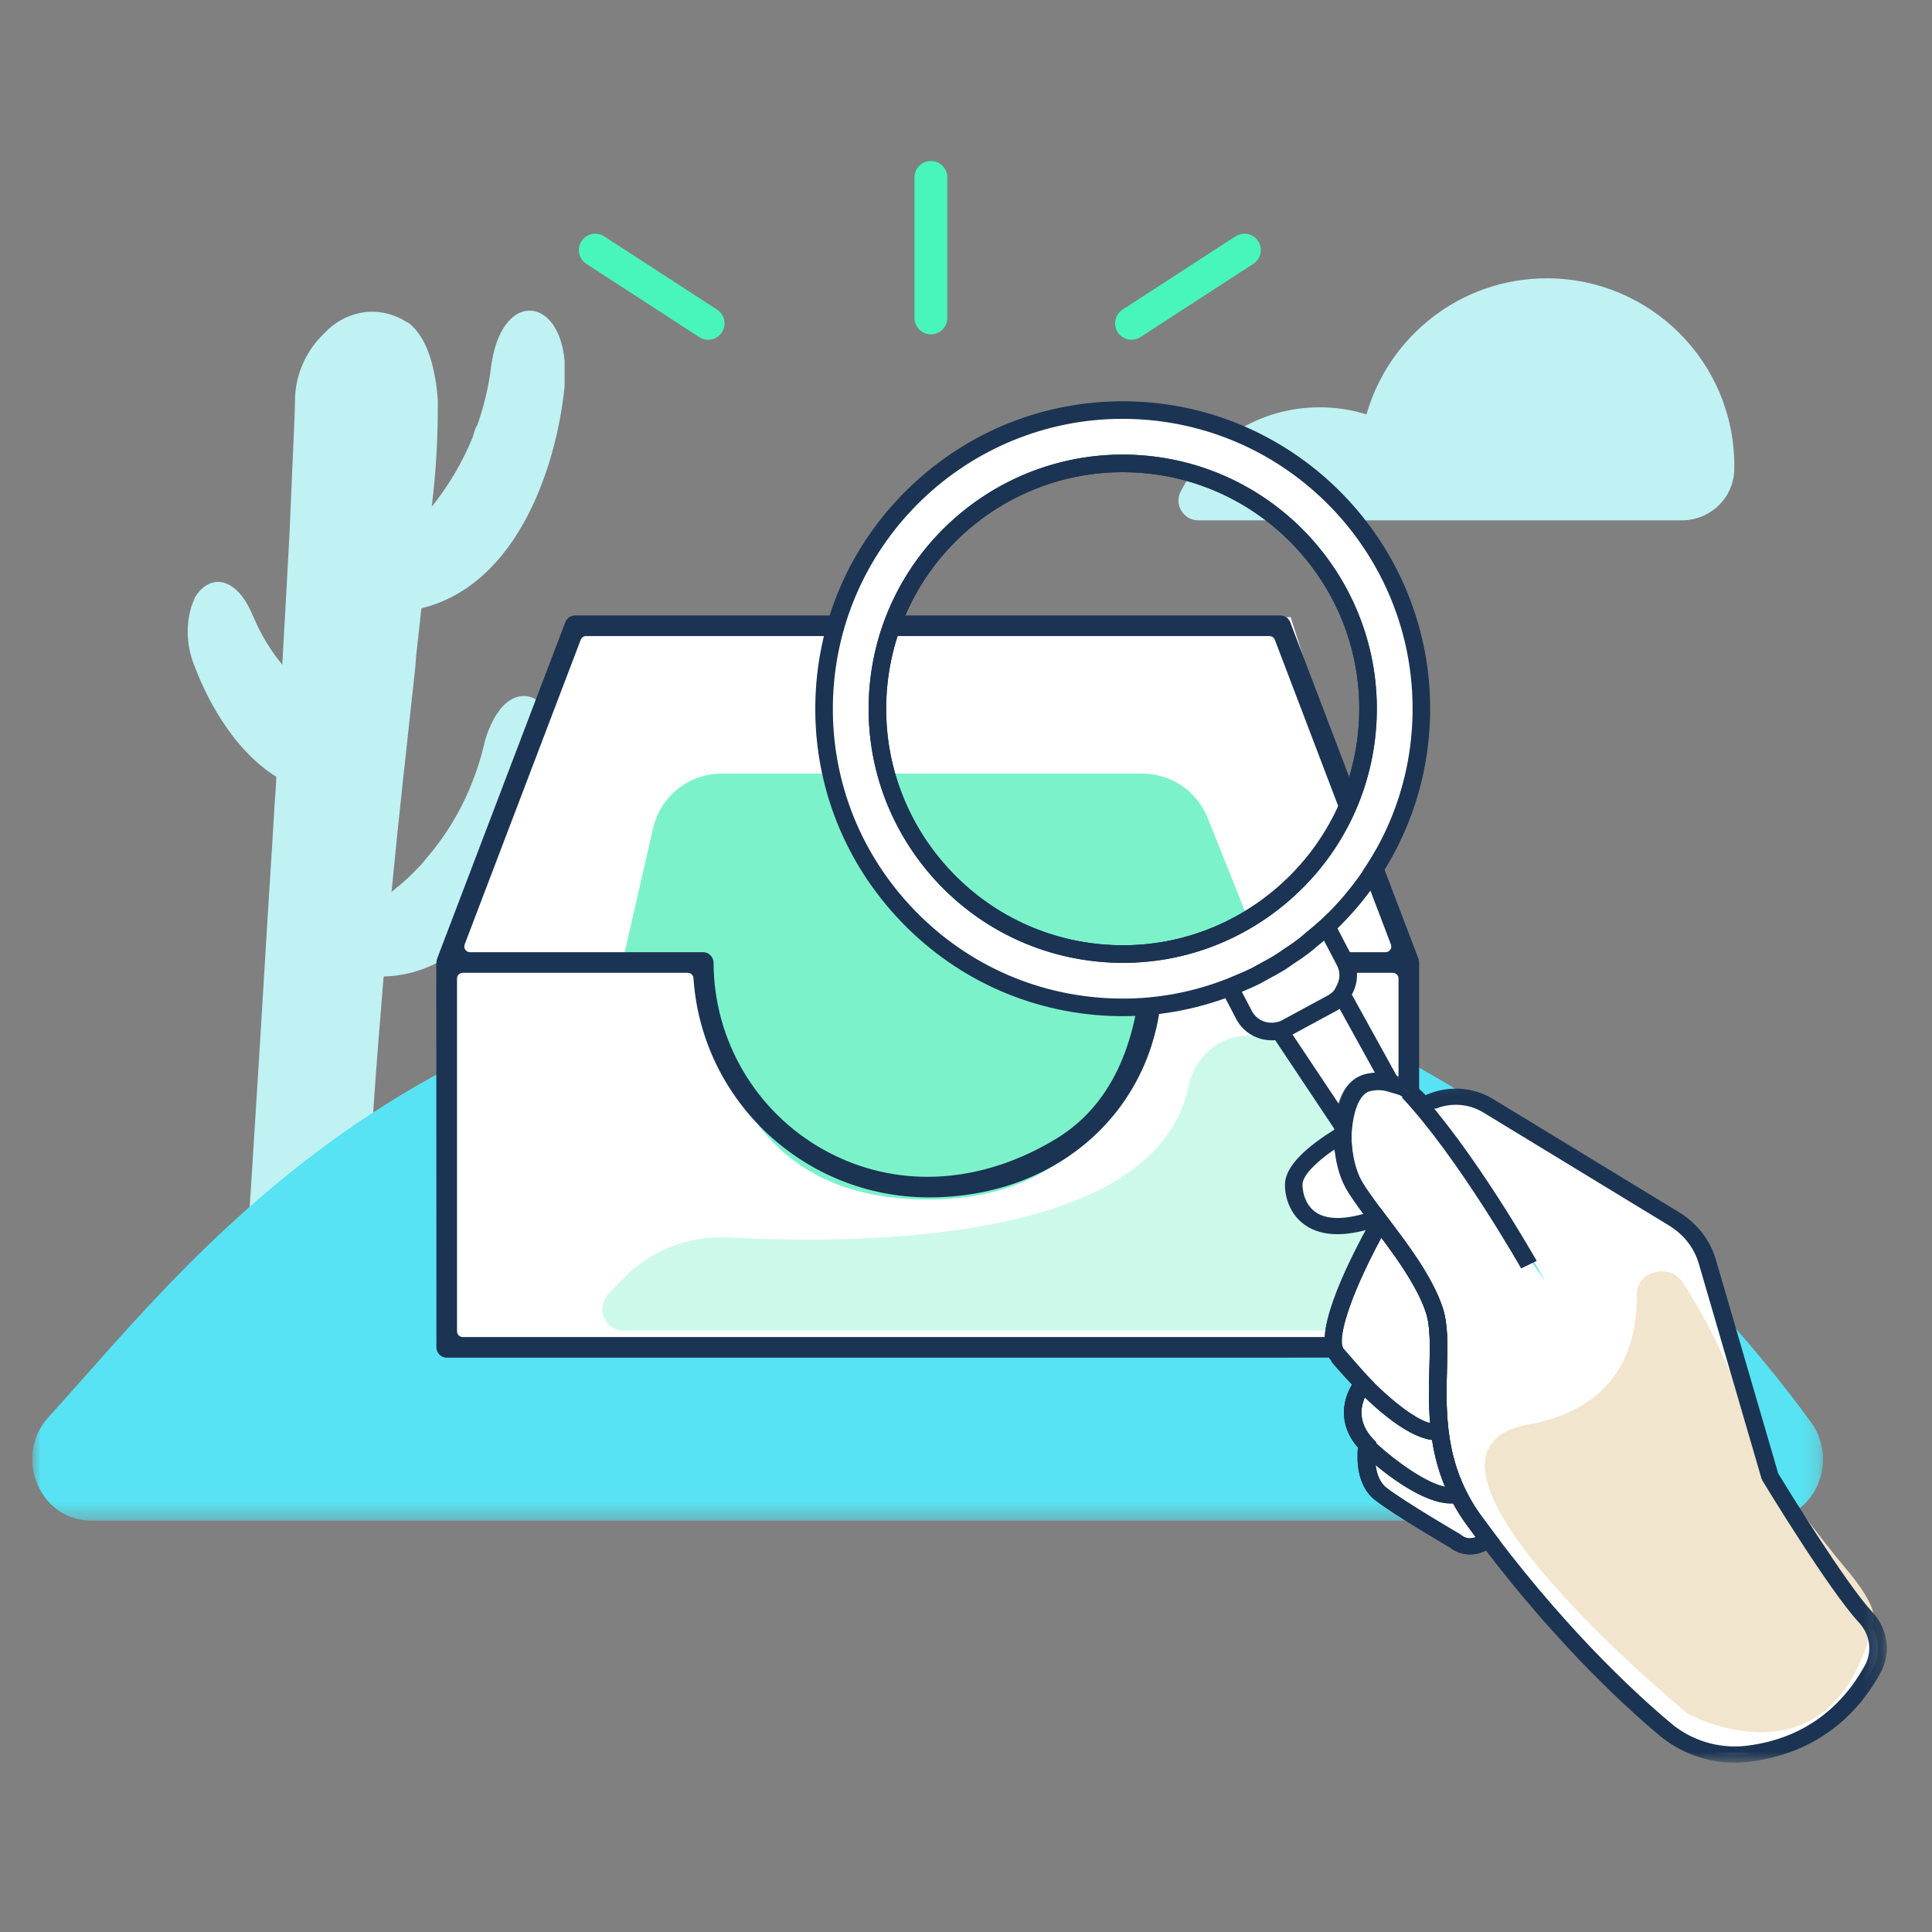 <svg xmlns="http://www.w3.org/2000/svg" xmlns:xlink="http://www.w3.org/1999/xlink" width="112" height="112" viewBox="0 0 112 112">
    <rect x="0" y="0" width="112" height="112" fill="#808080" stroke="none"/>
    <defs>
        <path id="i0f5znytza" d="M0 0.668L103.818 0.668 103.818 33.57 0 33.57z"/>
        <path id="fq4vxh048c" d="M0.789 0.128L32.849 0.128 32.849 40.133 0.789 40.133z"/>
    </defs>
    <g fill="none" fill-rule="evenodd">
        <g>
            <g>
                <g>
                    <g>
                        <path fill="#C0F1F3" d="M87.803 6.801c-4.966 0-9.154 3.34-10.454 7.892-.857-.273-1.767-.415-2.717-.415-3.505 0-6.537 1.978-8.051 4.874-.399.762.158 1.68 1.018 1.68h28.037c1.628 0 2.994-1.286 3.033-2.913.003-.087.004-.173.004-.261 0-5.996-4.863-10.857-10.87-10.857M30.346 34.882c-.031.325-.08.646-.149.967-.135.647-.314 1.323-.534 2.034-.094.367-.151.542-.17.525-1.151 3.379-3.265 6.948-6.528 8.307l-.37.148c-.715.251-1.462.392-2.22.413-.049.54-.092 1.087-.133 1.629-.449 5.34-.804 10.766-.931 15.885h-6.977l.406-6.194.035-.562c.306-4.87.61-9.763.888-14.45.19-2.972.32-5.079.392-6.32.028-.527.092-1.053.092-1.572-2.24-1.38-3.84-4.053-4.715-6.357-.48-1.125-.549-2.385-.191-3.556l.185-.463c.767-1.329 2.353-1.384 3.349 1.011.1.227.207.448.306.662l.213.42c.341.634.743 1.235 1.202 1.792.164-2.796.297-5.355.42-7.61.094-2.209.158-3.674.19-4.395.087-1.795.129-2.944.129-3.447.045-1.328.578-2.594 1.494-3.556l.305-.307c.655-.672 1.538-1.08 2.475-1.144.765-.039 1.524.163 2.169.575.17.082.24.124.213.13.754.63 1.322 1.791 1.571 3.832l.05.546c.018 2.076-.097 4.149-.349 6.21.98-1.216 1.778-2.566 2.368-4.012.144-.48.226-.699.25-.654.397-1.103.672-2.247.817-3.414.569-4.465 3.947-4.174 4.266-.347v1.458c-.476 4.692-2.736 11.498-8.297 12.863-.014.128-.05.256-.05.39-.079.747-.163 1.53-.255 2.327l-.05.674c-.208 1.87-.42 3.84-.64 5.889l-.073.632c-.226 2.112-.454 4.296-.667 6.528.619-.481 1.197-1.014 1.728-1.593l.334-.405c1.007-1.17 1.826-2.49 2.432-3.91l.235-.585c.246-.635.45-1.286.61-1.947.142-.656.394-1.28.747-1.85l.272-.37c1.37-1.577 3.276-.37 3.192 2.618l-.036.555z" transform="translate(-448 -636) translate(304 636) translate(144) translate(1.867 9.333)"/>
                        <g transform="translate(-448 -636) translate(304 636) translate(144) translate(1.867 9.333) translate(0 45.249)">
                            <mask id="3i2ykjwk6b" fill="#fff">
                                <use xlink:href="#i0f5znytza"/>
                            </mask>
                            <path fill="#57E3F3" d="M3.41 33.57c-2.982 0-4.528-3.733-2.47-5.993C9.958 17.665 24.316-1.97 60.041.963c21.533 1.77 36.491 17.904 43.066 26.886 1.715 2.343.13 5.721-2.691 5.721H3.41z" mask="url(#3i2ykjwk6b)"/>
                        </g>
                        <path fill="#FFF" d="M31.8 27.378L24.318 46.084 24.318 68.531 80.435 69.466 79.5 47.019 72.953 26.443z" transform="translate(-448 -636) translate(304 636) translate(144) translate(1.867 9.333)"/>
                        <path fill="#CDF9EB" d="M70.48 50.708h5.083c1.932 0 2.948 1.03 2.948 2.3v10.855c0 2.176-1.765 3.941-3.943 3.941H34.29c-1.08 0-1.643-1.286-.91-2.08l.702-.76c1.624-1.758 3.938-2.696 6.328-2.565 7.66.423 24.74.324 26.617-8.739.348-1.686 1.731-2.952 3.453-2.952" transform="translate(-448 -636) translate(304 636) translate(144) translate(1.867 9.333)"/>
                        <path fill="#7CF2CB" d="M34.346 45.867l1.647-7.181c.425-1.858 2.077-3.174 3.982-3.174h24.372c1.671 0 3.173 1.018 3.794 2.569l2.772 6.929-6.579 1.425s.88 13.771-12.418 13.771c-13.431 0-12.415-13.705-12.415-13.705l-5.155-.634z" transform="translate(-448 -636) translate(304 636) translate(144) translate(1.867 9.333)"/>
                        <path fill="#1B3453" d="M79.206 67.845c0 .184-.148.332-.331.332H24.959c-.183 0-.332-.148-.332-.332V47.394c0-.183.149-.332.332-.332h13.045c.175 0 .321.136.331.31.474 7.126 6.44 12.68 13.581 12.709 7.943.032 13.555-5.58 13.581-12.709.001-.175.158-.31.332-.31h13.046c.183 0 .331.149.331.332v20.451zM31.797 27.754c.048-.13.173-.213.31-.213h39.62c.136 0 .262.084.31.213l6.728 17.662c.039.103.026.218-.036.307-.062.09-.164.144-.274.144H64.93c-.32 0-.58.25-.596.568-.242 4.94-1.914 8.385-4.963 10.24-2.421 1.472-4.98 2.213-7.472 2.213-2.1 0-4.156-.526-6.043-1.584-3.908-2.19-6.342-6.33-6.355-10.802-.002-.356-.265-.635-.6-.635H25.38c-.11 0-.212-.054-.275-.144-.061-.09-.074-.204-.035-.307l6.728-17.662zm41.13-1.021c-.09-.232-.313-.387-.56-.387H31.465c-.247 0-.47.155-.559.385L23.47 46.252c-.019.055-.03.12-.032.185 0 .028-.007.07-.013.095l.008 22.243c0 .33.269.597.597.597h55.773c.329 0 .598-.268.598-.597v-22.31c-.008-.092-.019-.158-.041-.222l-7.433-19.51z" transform="translate(-448 -636) translate(304 636) translate(144) translate(1.867 9.333)"/>
                        <path fill="#FFF" d="M75.703 69.305s3.677 4.45 5.768 4.392M77.452 74.574s3.542 3.326 5.244 2.712" transform="translate(-448 -636) translate(304 636) translate(144) translate(1.867 9.333)"/>
                        <path fill="#FFF" d="M77.422 53.385c-1.729.392-1.813 4.198-.81 5.953 1.002 1.755 3.787 4.625 4.662 7.26.874 2.634-1.075 7.568 2.286 12.178 4.576 6.275 8.837 10.242 11.1 12.14 1.281 1.075 2.997 1.617 4.717 1.426 2.272-.25 5.323-1.314 7.306-4.89.548-.989.382-2.188-.402-3.034-1.724-1.86-5.539-8.154-5.539-8.154L97.103 63.79c-.295-1.012-.983-1.89-1.933-2.47l-10.776-6.559c-.955-.581-2.164-.68-3.214-.26l-.57.228s-1.236-1.789-3.188-1.345M87.701 64.917s-3.658-6.464-6.974-9.995" transform="translate(-448 -636) translate(304 636) translate(144) translate(1.867 9.333)"/>
                        <path fill="#FFF" d="M81.274 66.598c-.572-1.723-1.96-3.545-3.134-5.093-.793 1.421-3.51 6.497-2.503 7.66 1.175 1.356 1.523 1.715 1.523 1.715s-1.514 1.761.226 3.554c0 0-.342 1.958.789 2.835 1.13.877 4.347 2.746 4.347 2.746s.805.733 1.877-.11c-.278-.368-.558-.745-.839-1.13-3.36-4.609-1.412-9.542-2.286-12.177M76.612 59.338c-.425-.742-.651-1.85-.644-2.914-1.05.634-2.71 1.787-2.829 2.801-.077.658.335 3.662 4.828 2.052-.551-.728-1.041-1.388-1.355-1.939M63 45.78c-7.868 0-14.246-6.377-14.246-14.246 0-7.868 6.378-14.247 14.246-14.247s14.248 6.379 14.248 14.247c0 7.869-6.38 14.247-14.248 14.247m0-31.343c-9.441 0-17.096 7.654-17.096 17.096S53.56 48.63 63 48.63c9.443 0 17.096-7.654 17.096-17.096S72.443 14.438 63 14.438" transform="translate(-448 -636) translate(304 636) translate(144) translate(1.867 9.333)"/>
                        <path fill="#1B3453" d="M63.207 18.039c-6.98 0-12.963 5.325-13.64 12.41-.347 3.641.748 7.203 3.082 10.03 2.336 2.827 5.627 4.576 9.266 4.923 3.641.347 7.203-.748 10.03-3.082 2.828-2.336 4.577-5.626 4.923-9.267l.507.049-.507-.049c.348-3.64-.747-7.201-3.082-10.028-2.336-2.827-5.627-4.576-9.267-4.924-.44-.042-.878-.062-1.312-.062m.032 28.445c-.471 0-.946-.022-1.42-.068-3.911-.372-7.447-2.251-9.955-5.288-2.507-3.037-3.683-6.864-3.311-10.776.772-8.086 7.967-14.04 16.064-13.265 8.086.772 14.036 7.977 13.266 16.064-.373 3.91-2.251 7.446-5.29 9.954-2.667 2.203-5.945 3.38-9.354 3.38M74.425 45.577l-.642-.791c.312-.252.604-.49.88-.747l.007-.006.694.745c-.3.28-.62.54-.939.8" transform="translate(-448 -636) translate(304 636) translate(144) translate(1.867 9.333)"/>
                        <path fill="#1B3453" d="M63.21 18.04c-7.314 0-13.405 5.8-13.694 13.173-.297 7.556 5.608 13.943 13.165 14.24 7.517.307 13.942-5.608 14.239-13.163.296-7.556-5.608-13.944-13.164-14.24-.181-.007-.364-.01-.545-.01m.015 28.444c-.195 0-.39-.005-.585-.012-8.119-.32-14.461-7.182-14.142-15.299.318-8.116 7.176-14.441 15.297-14.142 8.116.32 14.46 7.182 14.141 15.299-.31 7.92-6.853 14.154-14.711 14.154m-.017-31.537c-8.964 0-16.427 7.11-16.782 16.146-.176 4.477 1.407 8.76 4.458 12.06 3.05 3.3 7.196 5.214 11.673 5.39 2.418.099 4.79-.333 7.056-1.273.366-.15.733-.303 1.088-.48.066-.033.131-.07.196-.108l.186-.104c.348-.186.697-.372 1.03-.58.063-.04.125-.085.186-.128l.176-.123c.327-.216.653-.433.963-.672.062-.046.119-.096.176-.146l.17-.144c.311-.253.606-.493.885-.752 3.268-3.047 5.164-7.174 5.339-11.622.363-9.258-6.873-17.087-16.133-17.45-.222-.01-.445-.014-.667-.014m.007 34.628c-.233 0-.464-.005-.698-.014-4.75-.187-9.146-2.217-12.381-5.717-3.235-3.499-4.914-8.042-4.728-12.791.186-4.75 2.216-9.148 5.716-12.383 3.5-3.235 8.05-4.907 12.792-4.728 9.82.386 17.495 8.69 17.11 18.509-.186 4.719-2.197 9.096-5.663 12.327-.293.275-.607.53-.92.784l-.16.136c-.073.063-.146.127-.223.186-.329.252-.675.482-1.022.713l-.147.102c-.078.055-.156.11-.236.16-.355.223-.724.42-1.094.618l-.156.087c-.083.048-.165.095-.25.138-.374.186-.762.349-1.152.51-2.185.906-4.465 1.363-6.788 1.363M76.273 48.709l-.784-.65c.045-.09.066-.13.089-.169l.873.525-.026.051c-.034.066-.076.153-.152.243" transform="translate(-448 -636) translate(304 636) translate(144) translate(1.867 9.333)"/>
                        <path fill="#FFF" d="M77.422 53.432c.493-.122.939-.088 1.333.03l-3.094-5.603c-.043.138-3.685 1.92-3.799 1.9l4.15 6.224c.131-1.268.575-2.345 1.41-2.551" transform="translate(-448 -636) translate(304 636) translate(144) translate(1.867 9.333)"/>
                        <path fill="#1B3453" d="M72.613 49.967l3.141 4.71c.305-.959.835-1.564 1.546-1.74.179-.044.358-.072.537-.084L75.46 48.55c-.77.462-2.016 1.064-2.847 1.417zm3.762 7.477l-5.597-8.395 1.046.186c.543-.223 2.844-1.354 3.4-1.687l.306-.98 4.273 7.737-1.194-.355c-.355-.107-.703-.114-1.065-.023-.511.126-.904.934-1.024 2.109l-.145 1.408zM80.436 54.501L80.399 54.217 80.956 54.496 81.548 55.381M77.813 70.855c1.316 1.286 2.454 2.1 3.232 2.316-.097-1.132-.07-2.207-.045-3.175.034-1.305.062-2.432-.213-3.262-.107-.32-.263-.68-.491-1.13-.05-.096-.106-.195-.16-.294-.19-.34-.353-.619-.528-.894l-.234-.364c-.215-.323-.438-.642-.665-.955l-.121-.17-.378-.508c-1.953 3.638-2.583 5.984-2.174 6.455 1.144 1.32 1.502 1.69 1.504 1.695l.276.283-.003.003zm.105 3.486c1.142 1.047 2.896 2.303 3.996 2.515-.383-.912-.613-1.821-.75-2.707-1.017-.128-2.327-.958-3.91-2.473-.245.55-.418 1.487.512 2.446l.162.166-.01.053zm-.04 1.256c.063.492.234 1.011.625 1.314 1.092.845 4.258 2.69 4.29 2.71l.087.062c.086.072.374.26.803.094-.181-.244-.363-.49-.545-.74-.275-.377-.526-.779-.764-1.22-1.426.09-3.382-1.296-4.497-2.22zm5.476 5.184c-.503 0-.912-.2-1.145-.393-.394-.23-3.274-1.918-4.362-2.76-1.101-.854-1.052-2.457-.992-3.046-1.206-1.38-.845-2.83-.345-3.647l-.06-.061.02-.019c-.235-.26-.624-.696-1.23-1.397-1.062-1.224.744-5.117 2.447-8.167l.386-.691.485.637c.284.373.58.765.874 1.167l.125.173c.234.322.463.65.684.983.063.093.123.189.183.283l.063.098c.186.293.358.586.522.88.093.17.153.275.208.382.25.495.423.893.544 1.258.323.974.293 2.17.257 3.557-.055 2.162-.118 4.61 1.108 7.072l.002.003c.264.529.544.995.855 1.422.28.383.557.757.834 1.123l.263.348-.351.275c-.49.386-.963.52-1.375.52z" transform="translate(-448 -636) translate(304 636) translate(144) translate(1.867 9.333)"/>
                        <path fill="#1B3453" d="M75.489 57.407c-.007-.08-.012-.159-.015-.238-.003-.076-.005-.151-.006-.228v-.01l1.017-.018c.001.063.003.124.006.187.003.077.008.154.013.232l-1.015.075zM77.49 62.213c-.184-.265-.352-.513-.516-.76l.846-.567c.16.24.329.488.507.746l-.836.581z" transform="translate(-448 -636) translate(304 636) translate(144) translate(1.867 9.333)"/>
                        <path fill="#F2E5CD" d="M95.684 65.015c-.764-1.155-2.678-.658-2.663.692.031 2.97-1.062 6.581-6.24 7.526-8.787 1.604 7.639 15.486 9.088 16.695.077.063.141.105.232.151 1.078.534 8.518 3.844 10.645-5.471.18-.789-1.046-2.35-1.587-2.986-1.518-1.78-3.686-4.805-4.436-5.686-.108-.127-.183-.265-.234-.419-.387-1.183-2.245-6.632-4.805-10.502" transform="translate(-448 -636) translate(304 636) translate(144) translate(1.867 9.333)"/>
                        <path fill="#1B3453" d="M81.434 74.166c-2.287 0-5.746-4.105-6.136-4.577l.81-.568c1.351 1.635 3.98 4.208 5.318 4.208l.028-.001.032.938h-.052M82.24 77.827c-1.928 0-4.588-2.394-5.153-2.925l.727-.656c1.374 1.287 3.726 2.949 4.698 2.604l.37.872c-.2.073-.416.105-.642.105" transform="translate(-448 -636) translate(304 636) translate(144) translate(1.867 9.333)"/>
                        <g transform="translate(-448 -636) translate(304 636) translate(144) translate(1.867 9.333) translate(74.667 52.715)">
                            <mask id="t9v6zwasad" fill="#fff">
                                <use xlink:href="#fq4vxh048c"/>
                            </mask>
                            <path fill="#1B3453" d="M5.514 2.267c-.038-.055-.857-1.2-2.14-1.2-.159 0-.324.019-.496.058-.277.062-.512.29-.7.676-.572 1.17-.466 3.406.218 4.604.337.59.913 1.35 1.524 2.154 1.21 1.597 2.583 3.407 3.174 5.186.324.976.291 2.172.254 3.56-.067 2.488-.15 5.587 1.968 8.494 4.591 6.297 8.876 10.256 11.022 12.056 1.193 1 2.759 1.477 4.312 1.307 2.11-.233 5.02-1.226 6.911-4.638.456-.82.324-1.807-.333-2.516-1.738-1.876-5.44-7.973-5.597-8.231l-.048-.107-3.639-12.473c-.262-.902-.874-1.683-1.722-2.2L9.446 2.438c-.813-.496-1.834-.579-2.73-.221M24.03 40.134c-1.592 0-3.154-.56-4.378-1.586-2.18-1.829-6.53-5.848-11.18-12.227-2.3-3.155-2.212-6.417-2.142-9.04.036-1.305.066-2.432-.209-3.261-.544-1.64-1.868-3.384-3.037-4.924-.628-.83-1.221-1.612-1.59-2.255-.83-1.455-.945-3.99-.245-5.425C1.652.592 2.224.307 2.633.215c1.741-.397 2.963.66 3.475 1.223l.203-.082c1.212-.481 2.594-.371 3.698.3l10.776 6.56c1.054.642 1.815 1.615 2.145 2.738l3.622 12.417c.364.598 3.858 6.31 5.45 8.027.927 1 1.11 2.394.467 3.553-2.095 3.778-5.343 4.882-7.699 5.141-.246.028-.494.042-.74.042" mask="url(#t9v6zwasad)"/>
                        </g>
                        <path fill="#1B3453" d="M86.314 64.198c-.036-.063-3.67-6.457-6.908-9.905l.77-.613c3.317 3.531 6.891 9.82 7.042 10.085l-.904.433zM78.21 62.419c-1.952 3.637-2.583 5.984-2.174 6.455 1.144 1.32 1.502 1.69 1.505 1.695l.285.294-.266.309c-.049.057-1.218 1.482.206 2.95l.161.166-.037.22c-.082.473-.129 1.828.612 2.403 1.092.845 4.26 2.69 4.292 2.71l.086.062c.087.072.374.26.802.094l-.545-.74c-2.3-3.155-2.212-6.419-2.14-9.04.035-1.305.065-2.433-.21-3.262-.474-1.427-1.538-2.934-2.577-4.316m5.144 18.362c-.502 0-.912-.2-1.144-.393-.395-.23-3.275-1.918-4.363-2.76-1.1-.854-1.053-2.456-.992-3.046-1.217-1.392-.842-2.852-.33-3.667-.229-.251-.628-.7-1.286-1.457-1.06-1.224.745-5.117 2.448-8.167l.387-.692.483.638c1.24 1.633 2.614 3.443 3.204 5.224.323.974.29 2.172.254 3.559-.068 2.489-.15 5.588 1.968 8.495.279.383.558.757.834 1.123l.263.348-.351.275c-.49.386-.964.52-1.375.52" transform="translate(-448 -636) translate(304 636) translate(144) translate(1.867 9.333)"/>
                        <path fill="#1B3453" d="M75.501 57.295c-1.119.767-1.797 1.485-1.856 1.98-.023.208.032 1.152.749 1.656.594.42 1.548.455 2.773.107-.395-.533-.753-1.04-1.006-1.482-.337-.589-.568-1.397-.66-2.261m.164 4.92c-.749 0-1.382-.18-1.892-.54-1.086-.766-1.192-2.064-1.14-2.5.108-.926 1.137-1.984 3.056-3.143l.794-.48-.005.875c-.008 1.016.217 2.048.585 2.694.305.533.8 1.197 1.322 1.888l.37.488-.604.215c-.933.335-1.764.503-2.486.503" transform="translate(-448 -636) translate(304 636) translate(144) translate(1.867 9.333)"/>
                        <path fill="#48F6BB" d="M52.099 0c.524 0 .95.425.95.95V9.1c0 .525-.426.95-.95.95-.525 0-.95-.425-.95-.95V.95c0-.525.425-.95.95-.95M32.641 4.215c.177 0 .356.05.517.153l6.544 4.248c.44.285.566.873.28 1.314-.285.44-.873.566-1.313.28l-6.546-4.248c-.44-.286-.565-.874-.279-1.314.181-.28.487-.433.797-.433M70.272 4.215c.31 0 .616.153.797.433.286.44.16 1.028-.28 1.314l-6.545 4.247c-.44.286-1.028.16-1.313-.279-.286-.44-.162-1.029.279-1.314l6.545-4.248c.16-.103.34-.153.517-.153" transform="translate(-448 -636) translate(304 636) translate(144) translate(1.867 9.333)"/>
                        <path fill="#FFF" d="M72.677 50.27l2.68-1.451c.208-.112.382-.264.525-.436.057-.07.087-.154.133-.23.315-.522.387-1.177.08-1.746l-1.055-2.02c-.007.007-.015.011-.023.019-.292.272-.602.523-.913.775-.12.097-.231.205-.354.298-.32.246-.656.47-.992.693-.126.084-.245.176-.373.256-.344.216-.704.408-1.063.6-.132.07-.258.15-.393.218-.365.182-.74.339-1.12.495-.13.055-.257.12-.39.172l.847 1.619c.335.622.997.96 1.664.931.05-.002.099-.008.147-.015.205-.026.409-.075.6-.178" transform="translate(-448 -636) translate(304 636) translate(144) translate(1.867 9.333)"/>
                        <path fill="#1B3453" d="M70.124 48.162l.592 1.135c.227.419.678.68 1.192.658l.104-.012c.178-.023.311-.061.423-.122l2.679-1.45c.139-.075.265-.18.377-.314.043-.089.064-.129.087-.167.244-.404.27-.868.069-1.242l-.759-1.45c-.153.128-.307.254-.463.38l-.14.12c-.075.063-.147.127-.224.185-.329.253-.675.483-1.022.713l-.147.103c-.078.055-.155.11-.236.16-.355.223-.724.42-1.094.618l-.156.087c-.082.048-.165.095-.25.138-.336.168-.683.315-1.032.46m1.724 2.812c-.845 0-1.634-.463-2.032-1.2l-1.111-2.13.532-.206c.063-.024.126-.054.187-.083l.19-.085c.366-.15.733-.303 1.088-.48.066-.033.13-.07.196-.109l.187-.103c.346-.186.695-.372 1.03-.58.063-.04.124-.085.185-.129l.176-.122c.327-.216.654-.433.963-.672.062-.046.119-.096.176-.146l.17-.144c.3-.243.6-.487.885-.752l.489-.457.332.575 1.055 2.02c.371.688.336 1.53-.096 2.245-.06.116-.103.202-.174.29-.197.237-.425.425-.678.562l-2.68 1.45c-.22.12-.474.197-.774.235-.065.009-.13.016-.194.019-.035.002-.068.002-.102.002" transform="translate(-448 -636) translate(304 636) translate(144) translate(1.867 9.333)"/>
                    </g>
                </g>
            </g>
        </g>
    </g>
</svg>
